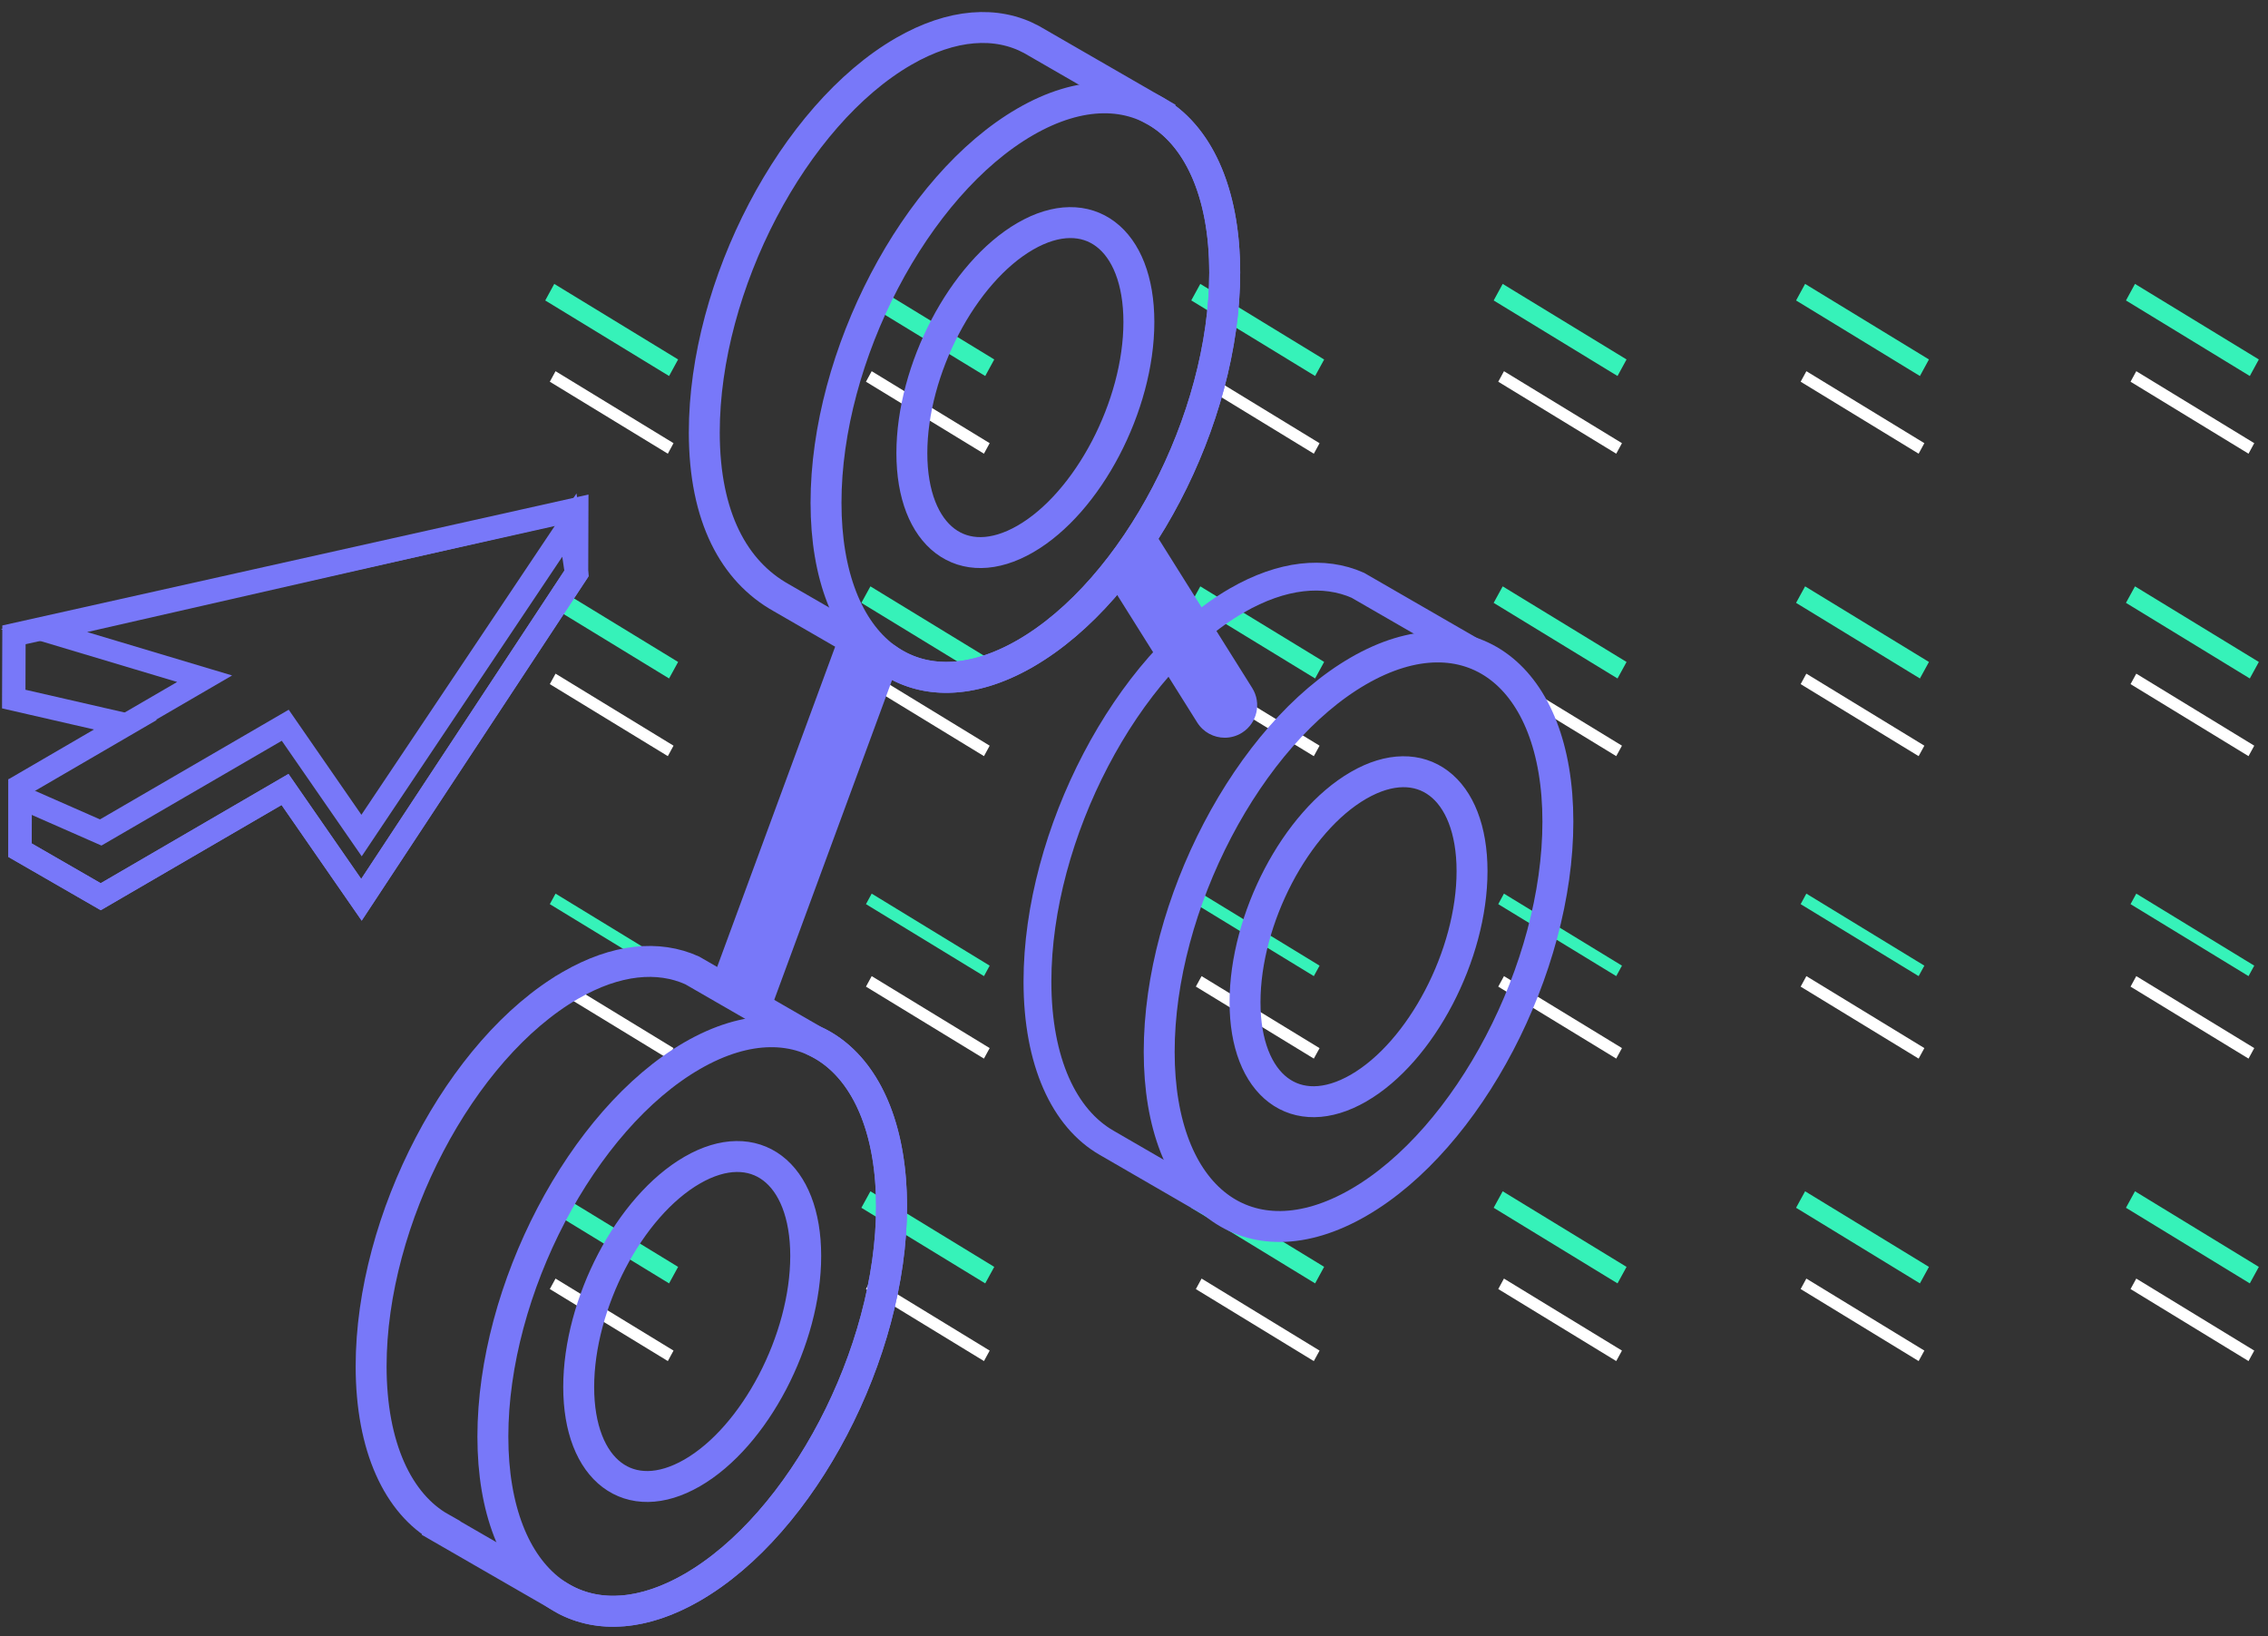 <?xml version="1.0" encoding="UTF-8"?>
<svg width="165px" height="119px" viewBox="0 0 165 119" version="1.1" xmlns="http://www.w3.org/2000/svg" xmlns:xlink="http://www.w3.org/1999/xlink">
    <rect x="0" y="0" width="165" height="119" fill="#333333" stroke="none"/>
    <!-- Generator: Sketch 63.1 (92452) - https://sketch.com -->
    <title>icon/collaborative/progetto@1x</title>
    <desc>Created with Sketch.</desc>
    <g id="UI" stroke="none" stroke-width="1" fill="none" fill-rule="evenodd">
        <g id="B.1.4---Servizi-|-Collaborative-team" transform="translate(-289, -970)">
            <g id="icon/collaborative/progetto" transform="translate(282, 966)">
                <g>
                    <g>
                        <g id="Group" transform="translate(47, 25)">
                            <g id="Group-5">
                                <g id="Group-3">
                                    <g id="Group-73-Copy-4" transform="translate(62, 17) scale(1, -1) translate(-62, -17) ">
                                        <polygon id="Fill-10" fill="#36F2B9" points="124 6.761 115.417 12 115 11.239 123.583 6"></polygon>
                                        <polygon id="Stroke-11" stroke="#36F2B9" stroke-width="0.5" points="124 6.761 115.417 12 115 11.239 123.583 6"></polygon>
                                        <polygon id="Fill-12" fill="#36F2B9" points="100 6.761 91.417 12 91 11.239 99.583 6"></polygon>
                                        <polygon id="Stroke-13" stroke="#36F2B9" stroke-width="0.5" points="100 6.761 91.417 12 91 11.239 99.583 6"></polygon>
                                        <polygon id="Fill-14" fill="#36F2B9" points="78 6.761 69.417 12 69 11.239 77.583 6"></polygon>
                                        <polygon id="Stroke-15" stroke="#36F2B9" stroke-width="0.5" points="78 6.761 69.417 12 69 11.239 77.583 6"></polygon>
                                        <polygon id="Fill-16" fill="#36F2B9" points="56 6.765 47.417 12 47 11.239 55.583 6"></polygon>
                                        <polygon id="Stroke-17" stroke="#36F2B9" stroke-width="0.5" points="56 6.765 47.417 12 47 11.239 55.583 6"></polygon>
                                        <polygon id="Fill-18" fill="#36F2B9" points="32 6.761 23.417 12 23 11.239 31.583 6"></polygon>
                                        <polygon id="Stroke-19" stroke="#36F2B9" stroke-width="0.5" points="32 6.761 23.417 12 23 11.239 31.583 6"></polygon>
                                        <polygon id="Fill-20" fill="#36F2B9" points="0 11.235 0.417 12 9 6.765 8.586 6"></polygon>
                                        <polygon id="Stroke-21" stroke="#36F2B9" stroke-width="0.5" points="9 6.761 0.417 12 0 11.239 8.583 6"></polygon>
                                        <polygon id="Fill-35" fill="#36F2B9" points="115 33.235 115.417 34 124 28.761 123.583 28"></polygon>
                                        <polygon id="Stroke-36" stroke="#36F2B9" stroke-width="0.5" points="124 28.765 115.417 34 115 33.235 123.583 28"></polygon>
                                        <polygon id="Fill-38" fill="#36F2B9" points="91 33.235 91.414 34 100 28.761 99.583 28"></polygon>
                                        <polygon id="Stroke-39" stroke="#36F2B9" stroke-width="0.5" points="100 28.765 91.417 34 91 33.235 99.583 28"></polygon>
                                        <polygon id="Fill-41" fill="#36F2B9" points="69 33.235 69.414 34 78 28.761 77.583 28"></polygon>
                                        <polygon id="Stroke-42" stroke="#36F2B9" stroke-width="0.5" points="78 28.765 69.417 34 69 33.235 77.583 28"></polygon>
                                        <polygon id="Fill-44" fill="#36F2B9" points="47 33.239 47.417 34 56 28.761 55.583 28"></polygon>
                                        <polygon id="Stroke-45" stroke="#36F2B9" stroke-width="0.5" points="56 28.761 47.417 34 47 33.239 55.583 28"></polygon>
                                        <polygon id="Fill-47" fill="#36F2B9" points="23 33.235 23.417 34 32 28.761 31.586 28"></polygon>
                                        <polygon id="Stroke-48" stroke="#36F2B9" stroke-width="0.5" points="32 28.765 23.417 34 23 33.235 31.583 28"></polygon>
                                        <polygon id="Fill-50" fill="#36F2B9" points="0 33.235 0.417 34 9 28.761 8.586 28"></polygon>
                                        <polygon id="Stroke-51" stroke="#36F2B9" stroke-width="0.5" points="9 28.765 0.417 34 0 33.235 8.583 28"></polygon>
                                        <polygon id="Fill-57" fill="#FFFFFF" points="123.583 0 115 5.239 115.417 6 124 0.761"></polygon>
                                        <polygon id="Fill-58" fill="#FFFFFF" points="99.583 0 91 5.239 91.414 6 100 0.761"></polygon>
                                        <polygon id="Fill-59" fill="#FFFFFF" points="77.583 0 69 5.239 69.414 6 78 0.761"></polygon>
                                        <polygon id="Fill-60" fill="#FFFFFF" points="55.577 0 47 5.235 47.417 6 56 0.761 55.583 0"></polygon>
                                        <polygon id="Fill-61" fill="#FFFFFF" points="31.586 0 23 5.239 23.417 6 32 0.761"></polygon>
                                        <polygon id="Fill-62" fill="#FFFFFF" points="8.586 0 0 5.239 0.417 6 9 0.761"></polygon>
                                        <polygon id="Fill-67" fill="#FFFFFF" points="124 22.765 115.417 28 115 27.235 123.583 22"></polygon>
                                        <polygon id="Fill-68" fill="#FFFFFF" points="100 22.765 91.417 28 91 27.235 99.583 22"></polygon>
                                        <polygon id="Fill-69" fill="#FFFFFF" points="78 22.765 69.417 28 69 27.235 77.583 22"></polygon>
                                        <polygon id="Fill-70" fill="#FFFFFF" points="56 22.761 47.417 28 47 27.239 55.583 22"></polygon>
                                        <polygon id="Fill-71" fill="#FFFFFF" points="32 22.765 23.417 28 23 27.235 31.583 22"></polygon>
                                        <polygon id="Fill-72" fill="#FFFFFF" points="0 27.235 0.417 28 9 22.765 8.586 22"></polygon>
                                    </g>
                                    <g id="Group-73-Copy-4" transform="translate(62, 61) scale(1, -1) translate(-62, -61) translate(0, 44)">
                                        <polygon id="Fill-10" fill="#36F2B9" points="124 6.761 115.417 12 115 11.239 123.583 6"></polygon>
                                        <polygon id="Stroke-11" stroke="#36F2B9" stroke-width="0.5" points="124 6.761 115.417 12 115 11.239 123.583 6"></polygon>
                                        <polygon id="Fill-12" fill="#36F2B9" points="100 6.761 91.417 12 91 11.239 99.583 6"></polygon>
                                        <polygon id="Stroke-13" stroke="#36F2B9" stroke-width="0.5" points="100 6.761 91.417 12 91 11.239 99.583 6"></polygon>
                                        <polygon id="Fill-14" fill="#36F2B9" points="78 6.761 69.417 12 69 11.239 77.583 6"></polygon>
                                        <polygon id="Stroke-15" stroke="#36F2B9" stroke-width="0.5" points="78 6.761 69.417 12 69 11.239 77.583 6"></polygon>
                                        <polygon id="Fill-16" fill="#36F2B9" points="56 6.765 47.417 12 47 11.239 55.583 6"></polygon>
                                        <polygon id="Stroke-17" stroke="#36F2B9" stroke-width="0.5" points="56 6.765 47.417 12 47 11.239 55.583 6"></polygon>
                                        <polygon id="Fill-18" fill="#36F2B9" points="32 6.761 23.417 12 23 11.239 31.583 6"></polygon>
                                        <polygon id="Stroke-19" stroke="#36F2B9" stroke-width="0.5" points="32 6.761 23.417 12 23 11.239 31.583 6"></polygon>
                                        <polygon id="Fill-20" fill="#36F2B9" points="0 11.235 0.417 12 9 6.765 8.586 6"></polygon>
                                        <polygon id="Stroke-21" stroke="#36F2B9" stroke-width="0.5" points="9 6.761 0.417 12 0 11.239 8.583 6"></polygon>
                                        <polygon id="Fill-35" fill="#36F2B9" points="115 33.235 115.417 34 124 28.761 123.583 28"></polygon>
                                        <polygon id="Fill-38" fill="#36F2B9" points="91 33.235 91.414 34 100 28.761 99.583 28"></polygon>
                                        <polygon id="Fill-41" fill="#36F2B9" points="69 33.235 69.414 34 78 28.761 77.583 28"></polygon>
                                        <polygon id="Fill-44" fill="#36F2B9" points="47 33.239 47.417 34 56 28.761 55.583 28"></polygon>
                                        <polygon id="Fill-47" fill="#36F2B9" points="23 33.235 23.417 34 32 28.761 31.586 28"></polygon>
                                        <polygon id="Fill-50" fill="#36F2B9" points="0 33.235 0.417 34 9 28.761 8.586 28"></polygon>
                                        <polygon id="Fill-57" fill="#FFFFFF" points="123.583 0 115 5.239 115.417 6 124 0.761"></polygon>
                                        <polygon id="Fill-58" fill="#FFFFFF" points="99.583 0 91 5.239 91.414 6 100 0.761"></polygon>
                                        <polygon id="Fill-59" fill="#FFFFFF" points="77.583 0 69 5.239 69.414 6 78 0.761"></polygon>
                                        <polygon id="Fill-60" fill="#FFFFFF" points="55.577 0 47 5.235 47.417 6 56 0.761 55.583 0"></polygon>
                                        <polygon id="Fill-61" fill="#FFFFFF" points="31.586 0 23 5.239 23.417 6 32 0.761"></polygon>
                                        <polygon id="Fill-62" fill="#FFFFFF" points="8.586 0 0 5.239 0.417 6 9 0.761"></polygon>
                                        <polygon id="Fill-67" fill="#FFFFFF" points="124 22.765 115.417 28 115 27.235 123.583 22"></polygon>
                                        <polygon id="Fill-68" fill="#FFFFFF" points="100 22.765 91.417 28 91 27.235 99.583 22"></polygon>
                                        <polygon id="Fill-69" fill="#FFFFFF" points="78 22.765 69.417 28 69 27.235 77.583 22"></polygon>
                                        <polygon id="Fill-70" fill="#FFFFFF" points="56 22.761 47.417 28 47 27.239 55.583 22"></polygon>
                                        <polygon id="Fill-71" fill="#FFFFFF" points="32 22.765 23.417 28 23 27.235 31.583 22"></polygon>
                                        <polygon id="Fill-72" fill="#FFFFFF" points="0 27.235 0.417 28 9 22.765 8.586 22"></polygon>
                                    </g>
                                </g>
                            </g>
                        </g>
                        <g id="icon/digital">
                            <g stroke-width="1" fill-rule="evenodd" transform="translate(8, 6)" id="Group-14">
                                <g fill-rule="nonzero">
                                    <g id="009-networking" transform="translate(26, 0)">
                                        <path d="M80.666,45.698 L80.666,45.697 L71.779,40.57 C69.339,39.491 66.289,39.77 62.979,41.68 C54.969,46.305 48.476,58.711 48.476,69.391 C48.476,75.242 50.428,79.356 53.508,81.123 L62.469,86.309 L62.471,86.306 C64.998,87.699 68.266,87.533 71.836,85.472 C79.845,80.847 86.338,68.441 86.338,57.762 C86.338,51.513 84.115,47.241 80.666,45.698 Z" id="Path" stroke="#7878F9" stroke-width="2.025"></path>
                                        <path d="M56.658,36.184 L64.1,48.043 C64.794,49.148 64.46,50.606 63.355,51.299 C62.966,51.543 62.531,51.66 62.103,51.66 C61.317,51.66 60.548,51.268 60.1,50.554 L53.768,40.466 L56.658,36.184 Z" id="Combined-Shape" fill="#7878F9"></path>
                                        <path d="M86.338,57.762 C86.338,68.441 79.845,80.847 71.836,85.472 C63.825,90.097 57.333,85.187 57.333,74.508 C57.333,63.829 63.825,51.422 71.836,46.797 C79.845,42.173 86.338,47.082 86.338,57.762 Z M80.093,61.367 C80.093,55.286 76.396,52.491 71.836,55.124 C67.274,57.757 63.577,64.821 63.577,70.902 C63.577,76.983 67.274,79.778 71.836,77.145 C76.396,74.512 80.093,67.448 80.093,61.367 Z" id="Combined-Shape" stroke="#7878F9" stroke-width="2.25"></path>
                                        <path d="M34.231,43.756 L38.458,45.948 L29.079,71.396 L24.941,68.965 L34.231,43.756 Z" id="Combined-Shape" fill="#7878F9"></path>
                                        <path d="M56.926,6.002 L56.928,5.999 L48.041,0.872 C45.523,-0.484 42.281,-0.305 38.74,1.738 C30.731,6.363 24.238,18.769 24.238,29.449 C24.238,35.641 26.423,39.556 29.82,41.466 L37.495,45.898 C40.107,47.771 43.669,47.798 47.597,45.53 C55.607,40.905 62.1,28.499 62.1,17.82 C62.1,11.878 60.089,7.723 56.926,6.002 Z" id="Path" stroke="#7878F9" stroke-width="2.25"></path>
                                        <path d="M32.244,73.709 L23.358,68.584 C20.907,67.475 17.837,67.743 14.503,69.668 C6.493,74.292 0,86.699 0,97.378 C0,103.263 1.974,107.39 5.084,109.141 L5.082,109.146 C5.082,109.146 13.929,114.258 14.047,114.322 L14.048,114.322 C16.567,115.684 19.814,115.506 23.36,113.46 C31.369,108.835 37.862,96.428 37.862,85.749 C37.862,79.534 35.662,75.274 32.244,73.709 Z" id="Path" stroke="#7878F9" stroke-width="2.25"></path>
                                        <path d="M62.1,17.82 C62.1,28.499 55.607,40.905 47.597,45.53 C39.588,50.154 33.094,45.245 33.094,34.566 C33.094,23.886 39.588,11.48 47.597,6.855 C55.607,2.232 62.1,7.14 62.1,17.82 Z M55.855,21.425 C55.855,15.344 52.158,12.549 47.597,15.182 C43.037,17.815 39.339,24.879 39.339,30.96 C39.339,37.042 43.037,39.836 47.597,37.203 C52.158,34.57 55.855,27.506 55.855,21.425 Z" id="Combined-Shape" stroke="#7878F9" stroke-width="2.25"></path>
                                        <path d="M37.862,85.75 C37.862,96.429 31.369,108.835 23.36,113.46 C15.349,118.084 8.857,113.175 8.857,102.495 C8.857,91.816 15.349,79.41 23.36,74.785 C31.369,70.161 37.862,75.07 37.862,85.75 Z M31.617,89.355 C31.617,83.274 27.92,80.479 23.36,83.112 C18.799,85.744 15.101,92.809 15.101,98.89 C15.101,104.971 18.799,107.766 23.36,105.133 C27.92,102.5 31.617,95.436 31.617,89.355 Z" id="Combined-Shape" stroke="#7878F9" stroke-width="2.25"></path>
                                    </g>
                                    <g id="007-arrow" transform="translate(0, 35)" stroke="#7878F9">
                                        <polygon id="Path" stroke-width="1.7" points="0.016 9.176 0 13.848 8.128 15.712 0.472 20.168 0.456 24.84 6.328 28.224 19.736 20.424 25.296 28.448 40.944 4.704 40.96 0.032"></polygon>
                                        <path d="M40.944,4.704 L25.296,28.448 L19.736,20.424 L6.328,28.224 L0.456,24.84 L0.472,20.169 L0.472,20.168 L13.888,12.368 L2.199,8.869 L40.96,0.032 L40.944,4.704 Z" id="Combined-Shape" stroke-width="1.6"></path>
                                        <polygon id="Path" stroke-width="1.7" points="25.304 23.776 19.752 15.752 6.328 23.552 0.456 20.97 0.456 24.84 6.328 28.224 19.736 20.424 25.296 28.448 40.944 4.704 40.424 1.193"></polygon>
                                    </g>
                                </g>
                            </g>
                            <rect id="Rectangle" x="0" y="0" width="128" height="128"></rect>
                        </g>
                    </g>
                </g>
            </g>
        </g>
    </g>
</svg>